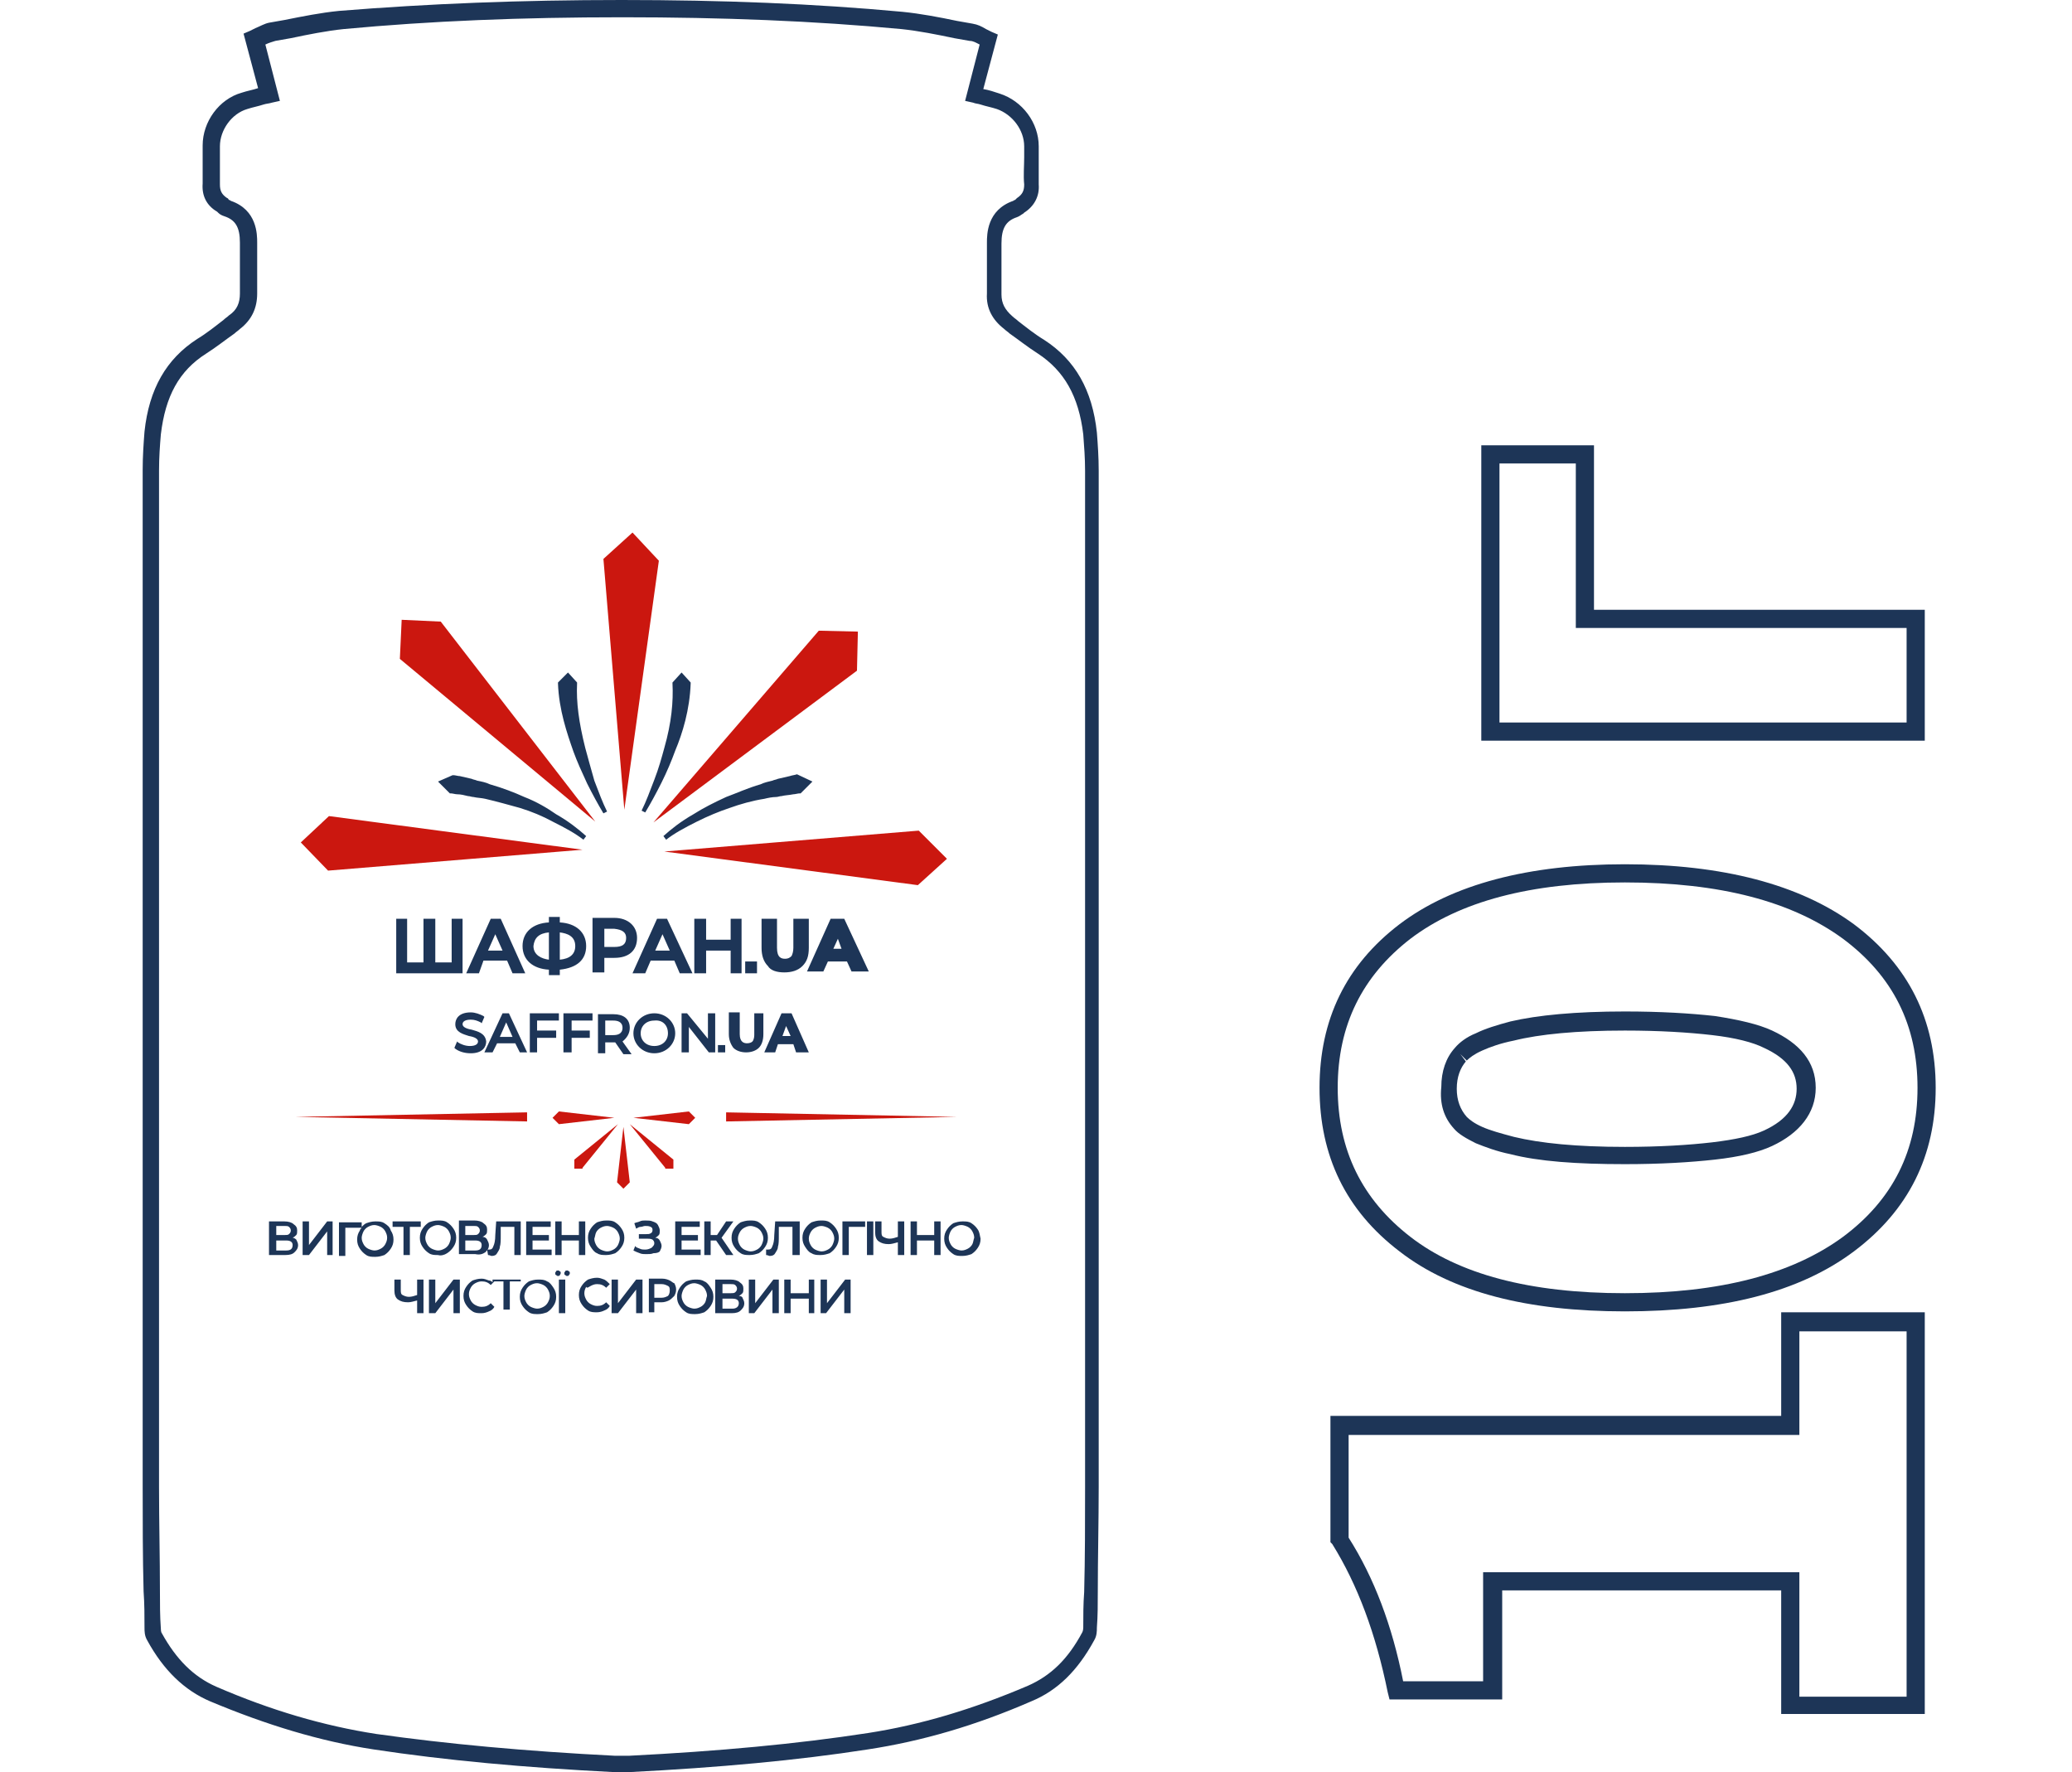 <svg xmlns="http://www.w3.org/2000/svg" viewBox="0 0 228 195" style="enable-background:new 0 0 228 195"
     xml:space="preserve"><style>.st0{fill:#1d3557}.st1{fill:#cb170f}.st2{display:none}.st3{display:inline}.st4{fill:#1d3557;stroke:#13007c;stroke-width:5.000000e-02;stroke-miterlimit:10}</style>
    <g id="_x31_0"><path class="st0 st2a" d="M69.2 195h-1.6c-9.9-.5-18.6-1.3-26.5-2.5-5.9-.9-11.8-2.7-18-5.3-2.8-1.2-5.1-3.4-6.9-6.7-.3-.5-.3-1-.3-1.4 0-1.3 0-2.6-.1-4-.1-3.8-.1-7.8-.1-11.6V51.7c0-1.5.1-2.9.2-4.2.5-4.7 2.4-8 5.8-10.2 1-.6 2-1.4 2.9-2.1.2-.2.4-.3.6-.5.9-.6 1.2-1.4 1.2-2.4v-5.6c0-1.7-.5-2.5-1.7-2.9-.3-.1-.5-.2-.7-.4l-.1-.1c-1.2-.7-1.7-1.8-1.6-3.1V16c0-2.6 1.8-5.1 4.3-5.8.6-.2 1.2-.3 1.8-.5l-1.6-6 .7-.3.6-.3c.5-.2 1-.5 1.5-.6.6-.1 1.1-.2 1.7-.3 2-.4 4-.8 6-1C47.2.4 57.3 0 68.4 0c11.1 0 21.2.4 30.9 1.3 2 .2 4.1.6 6 1 .6.1 1.1.2 1.7.3.6.1 1 .3 1.5.6l.6.3.7.3-1.6 6c.6.1 1.2.3 1.8.5 2.5.8 4.3 3.2 4.3 5.8v4.2c.1 1.3-.5 2.4-1.6 3.1l-.1.1c-.2.1-.4.3-.7.4-1.2.4-1.7 1.2-1.7 2.9v5.6c0 1 .4 1.7 1.2 2.4.2.2.4.3.6.5.9.7 1.9 1.5 2.9 2.1 3.4 2.2 5.3 5.5 5.8 10.2.1 1.3.2 2.7.2 4.2v111.8c0 3.9-.1 7.8-.1 11.6 0 1.3 0 2.6-.1 3.9 0 .4 0 .9-.3 1.4-1.8 3.3-4 5.5-6.9 6.7-6.2 2.7-12.1 4.4-18 5.3-7.7 1.2-16.4 2-26.3 2.5zm-1.5-1.8h1.5c9.9-.5 18.5-1.3 26.3-2.5 5.8-.9 11.5-2.6 17.6-5.2 2.5-1.1 4.4-2.9 6-5.9 0 0 .1-.2.1-.5 0-1.3 0-2.6.1-3.9.1-3.8.1-7.8.1-11.6V51.8c0-1.4-.1-2.7-.2-4-.5-4.2-2.1-7-5-8.9-1.1-.7-2.1-1.5-3.1-2.2-.2-.2-.4-.3-.6-.5-1.3-1-2-2.3-1.9-3.9v-5.6c0-.9 0-3.6 2.9-4.6 0 0 .1-.1.2-.1l.2-.2c.6-.4.8-.8.8-1.5-.1-1 0-2 0-3v-1.2c0-1.8-1.3-3.5-3-4.1-.6-.2-1.2-.3-1.8-.5-.3-.1-.6-.1-.8-.2l-.9-.2 1.6-6.2c-.4-.2-.7-.4-1.1-.4-.6-.1-1.1-.2-1.7-.3-1.9-.4-3.9-.8-5.8-1-9.6-.9-19.7-1.3-30.7-1.3-11.1 0-21.1.4-30.7 1.3-1.9.2-3.9.6-5.8 1-.6.1-1.1.2-1.7.3-.3.1-.7.2-1.1.4l1.6 6.2-.9.2c-.3.1-.6.1-.9.2-.6.2-1.2.3-1.8.5-1.7.5-3 2.3-3 4.1v4.2c0 .7.2 1.1.8 1.5.1 0 .1.1.2.2.1 0 .2.1.2.1 2.9 1 2.9 3.7 2.9 4.6v5.6c0 1.6-.6 2.9-1.9 3.9-.2.2-.4.3-.6.5-1 .7-2 1.5-3.1 2.2-3 1.9-4.5 4.7-5 8.9-.1 1.2-.2 2.5-.2 4v111.8c0 3.9.1 7.8.1 11.6 0 1.3 0 2.6.1 4 0 .4.1.5.1.5 1.6 2.9 3.5 4.8 6 5.9 6 2.6 11.8 4.3 17.6 5.2 7.8 1.1 16.4 1.9 26.3 2.4zM210.8 81.5h1V67.1h-36.4V49H163v32.5h47.8zM165 51h8.4v18.1h36.4v10.4H165V51z"/>
        <path class="st0 st2a"
              d="M197 144.4h-1v11.4h-49.6v13.9l.2.2c2.8 4.5 4.8 9.9 6.1 16.3l1-.2-1 .2.2.8h12.4v-12H196v13.6h15.8v-44.2H197zm-48.6 24.8v-11.3H198v-11.4h11.8v40.2H198V173h-34.8v12h-8.8c-1.2-6.1-3.2-11.4-6-15.8z"/>
        <path class="st0 st2a"
              d="M160 124.2c.5.6 1.4 1.1 2.4 1.6 1 .4 2.3.9 3.8 1.2 3.1.8 7.3 1.1 12.6 1.1 3.9 0 7.2-.2 9.9-.5s4.8-.8 6.3-1.5c3-1.4 4.8-3.6 4.8-6.4 0-2.9-1.8-4.9-4.8-6.3-1.5-.7-3.7-1.2-6.3-1.6-2.7-.3-6-.5-9.9-.5-5.4 0-9.6.4-12.6 1.1-1.5.4-2.8.8-3.8 1.3-1 .4-1.8 1-2.3 1.6-1 1.1-1.5 2.6-1.5 4.3-.2 1.9.3 3.4 1.4 4.6zm.7-8.2.7.7c.3-.3.8-.7 1.7-1.1.9-.4 2-.8 3.5-1.1l-.2-1 .2 1c2.8-.7 6.9-1.1 12.2-1.1 3.8 0 7 .2 9.6.5 2.6.3 4.5.8 5.7 1.4 2.6 1.2 3.6 2.7 3.6 4.5 0 1.8-1 3.4-3.6 4.6-1.3.6-3.2 1-5.7 1.3-2.6.3-5.8.5-9.6.5-5.3 0-9.3-.4-12.2-1.1-1.5-.4-2.6-.7-3.5-1.1-.9-.4-1.4-.8-1.7-1.1l-.8.7.8-.7c-.7-.8-1.1-1.8-1.1-3.1s.4-2.3 1-3l-.6-.8zM160.7 123.5l.8-.6z"/>
        <path class="st0 st2a"
              d="M204 137.7c6-4.5 9-10.5 9-18s-3-13.5-9-18l-.3.4.3-.4c-6-4.4-14.5-6.6-25.2-6.6-10.6 0-19 2.2-24.8 6.6-5.9 4.5-8.8 10.5-8.8 18s2.9 13.5 8.8 18c5.8 4.5 14.1 6.6 24.8 6.6 10.8 0 19.2-2.1 25.2-6.6zm-1.2-1.6c-5.6 4.1-13.5 6.2-24 6.2s-18.3-2.1-23.6-6.2c-5.3-4.1-8-9.5-8-16.4s2.7-12.3 8-16.4c5.4-4.1 13.2-6.2 23.6-6.2 10.5 0 18.4 2.1 24 6.2 5.5 4.1 8.2 9.5 8.2 16.4 0 6.9-2.7 12.3-8.2 16.4z"/>
        <g><path class="st0" d="M32.2 136.2c.2-.1.3-.2.4-.3.1-.1.1-.3.1-.5 0-.3-.1-.5-.4-.7-.2-.2-.6-.3-1-.3h-1.7v3.7h1.8c.5 0 .8-.1 1-.3.2-.2.4-.4.4-.8 0-.2-.1-.4-.2-.6 0 0-.2-.2-.4-.2zm-1.8-1.3h.9c.2 0 .4 0 .5.1.1.1.2.2.2.4s-.1.3-.2.4c-.1.1-.3.1-.5.1h-.9v-1zm1.1 2.7h-1.1v-1.1h1.1c.5 0 .7.2.7.5 0 .4-.2.6-.7.6zM34 137v-2.6h-.7v3.7h.7l2-2.6v2.6h.6v-3.7H36zM42.3 134.6c-.3-.2-.6-.2-1-.2s-.7.1-1 .2c-.2.1-.3.2-.5.4v-.5h-2.5v3.7h.7v-3.1h1.8c-.1.1-.2.2-.2.3-.2.3-.3.6-.3 1s.1.7.3 1 .4.5.7.7c.3.2.6.2 1 .2s.7-.1 1-.2c.3-.2.5-.4.7-.7.2-.3.3-.6.3-1s-.1-.7-.3-1c-.1-.4-.4-.6-.7-.8zm.1 2.3c-.1.2-.3.4-.5.5-.2.1-.4.2-.7.2-.2 0-.5-.1-.7-.2-.2-.1-.4-.3-.5-.5-.1-.2-.2-.4-.2-.7 0-.2.1-.5.2-.7.1-.2.3-.4.5-.5.2-.1.4-.2.7-.2.2 0 .5.1.7.2.2.1.4.3.5.5.1.2.2.4.2.7 0 .3-.1.5-.2.7zM44.4 138.1h.7V135h1.2v-.6h-3.1v.6h1.2zM49.2 137.9c.3-.2.5-.4.7-.7.2-.3.3-.6.3-1s-.1-.7-.3-1c-.2-.3-.4-.5-.7-.7-.3-.2-.6-.2-1-.2s-.7.1-1 .2c-.3.2-.5.4-.7.7-.2.3-.3.6-.3 1s.1.7.3 1 .4.5.7.7c.3.2.6.2 1 .2.3.1.7 0 1-.2zm-2.2-1c-.1-.2-.2-.4-.2-.7 0-.2.1-.5.2-.7.1-.2.3-.4.5-.5.2-.1.4-.2.7-.2.2 0 .5.1.7.2.2.1.4.3.5.5.1.2.2.4.2.7 0 .2-.1.5-.2.7-.1.2-.3.4-.5.5-.2.1-.4.2-.7.2-.2 0-.5-.1-.7-.2-.2-.1-.4-.3-.5-.5zM53.4 137.8c.2-.2.4-.4.4-.8 0-.2-.1-.4-.2-.6-.1-.2-.3-.3-.5-.3.2-.1.3-.2.4-.3.1-.1.1-.3.1-.5 0-.3-.1-.5-.4-.7-.2-.2-.6-.3-1-.3h-1.7v3.7h1.8c.5.1.8 0 1.1-.2zm-2.2-2.9h.9c.2 0 .4 0 .5.1.1.1.2.2.2.4s-.1.3-.2.4c-.1.1-.3.1-.5.1h-.9v-1zm0 2.7v-1.1h1.1c.5 0 .7.2.7.5 0 .4-.2.6-.7.6h-1.1z"/>
            <path class="st0"
                  d="M53.7 138.1c.2 0 .3.1.4.1.3 0 .5-.1.6-.3.1-.2.3-.4.3-.7.1-.3.1-.7.1-1.3v-.9h1.5v3.1h.7v-3.7h-2.7l-.1 1.5c0 .6-.1 1-.2 1.2-.1.3-.2.4-.5.4h-.2l.1.6zM60.7 137.5h-2.1v-1h1.8v-.6h-1.8v-.9h2v-.6h-2.7v3.7h2.8zM61.8 136.5h1.9v1.6h.7v-3.7h-.7v1.5h-1.9v-1.5h-.7v3.7h.7zM65.7 137.9c.3.2.6.2 1 .2s.7-.1 1-.2c.3-.2.5-.4.7-.7.2-.3.3-.6.3-1s-.1-.7-.3-1c-.2-.3-.4-.5-.7-.7-.3-.2-.6-.2-1-.2s-.7.1-1 .2c-.3.2-.5.4-.7.7-.2.3-.3.6-.3 1s.1.7.3 1 .4.6.7.7zm-.1-2.3c.1-.2.3-.4.5-.5.2-.1.4-.2.7-.2.2 0 .5.1.7.2.2.1.4.3.5.5.1.2.2.4.2.7 0 .2-.1.5-.2.7-.1.2-.3.4-.5.5-.2.1-.4.2-.7.2-.2 0-.5-.1-.7-.2-.2-.1-.4-.3-.5-.5-.1-.2-.2-.4-.2-.7.1-.3.1-.5.2-.7zM72.6 137.7c.1-.2.2-.4.2-.6 0-.2-.1-.4-.2-.6-.1-.2-.3-.3-.5-.3.2-.1.3-.2.4-.3.1-.1.1-.3.1-.5s-.1-.4-.2-.6c-.1-.2-.3-.3-.6-.4-.2-.1-.5-.1-.8-.1-.2 0-.4 0-.6.1-.2.1-.4.1-.6.2l.2.6c.2-.1.3-.2.5-.2s.3-.1.5-.1.4 0 .6.1c.2.1.2.2.2.4 0 .1-.1.3-.2.3-.1.1-.3.1-.5.1h-.8v.5h.9c.2 0 .4 0 .6.1.1.1.2.2.2.4s-.1.3-.3.5c-.2.1-.4.2-.7.2-.2 0-.4 0-.6-.1-.2-.1-.4-.1-.5-.3l-.2.5c.2.1.4.2.7.3.2.1.5.1.7.1.3 0 .6 0 .8-.1.4 0 .6-.1.7-.2zM77.1 137.5H75v-1h1.8v-.6H75v-.9h2v-.6h-2.7v3.7h2.8zM78.2 136.5h.6l1.1 1.6h.8l-1.3-1.9 1.3-1.8h-.8l-1 1.5h-.7v-1.5h-.7v3.7h.7z"/>
            <path class="st0"
                  d="M80.8 137.2c.2.3.4.5.7.7.3.2.6.2 1 .2s.7-.1 1-.2c.3-.2.5-.4.7-.7.2-.3.3-.6.3-1s-.1-.7-.3-1c-.2-.3-.4-.5-.7-.7-.3-.2-.6-.2-1-.2s-.7.1-1 .2c-.3.2-.5.4-.7.7-.2.3-.3.6-.3 1s.1.7.3 1zm.6-1.6c.1-.2.3-.4.5-.5.2-.1.4-.2.7-.2.2 0 .5.1.7.2.2.1.4.3.5.5.1.2.2.4.2.7 0 .2-.1.5-.2.7-.1.2-.3.4-.5.5-.2.1-.4.2-.7.2-.2 0-.5-.1-.7-.2-.2-.1-.4-.3-.5-.5-.1-.2-.2-.4-.2-.7 0-.3.1-.5.2-.7zM87.3 138.1h.7v-3.7h-2.7l-.1 1.5c0 .6-.1 1-.2 1.2-.1.3-.2.4-.5.4h-.2v.6c.2 0 .3.1.4.1.3 0 .5-.1.6-.3.1-.2.3-.4.3-.7.1-.3.1-.7.1-1.3v-.9h1.5v3.1zM89.3 137.9c.3.2.6.2 1 .2s.7-.1 1-.2c.3-.2.5-.4.7-.7.2-.3.3-.6.3-1s-.1-.7-.3-1c-.2-.3-.4-.5-.7-.7-.3-.2-.6-.2-1-.2s-.7.1-1 .2c-.3.2-.5.4-.7.7-.2.3-.3.6-.3 1s.1.7.3 1 .4.6.7.7zm-.1-2.3c.1-.2.3-.4.5-.5.2-.1.4-.2.7-.2.2 0 .5.1.7.2.2.1.4.3.5.5.1.2.2.4.2.7 0 .2-.1.5-.2.7-.1.2-.3.4-.5.5-.2.1-.4.2-.7.2-.2 0-.5-.1-.7-.2-.2-.1-.4-.3-.5-.5-.1-.2-.2-.4-.2-.7 0-.3.1-.5.2-.7zM92.7 138.1h.7V135h1.8v-.6h-2.5zM95.4 134.4h.7v3.7h-.7zM98.8 136.1c-.3.1-.6.2-.9.2-.3 0-.5-.1-.7-.2-.2-.1-.2-.3-.2-.6v-1.1h-.7v1.2c0 .4.1.8.4 1 .3.2.6.3 1.1.3.3 0 .6-.1 1-.2v1.4h.7v-3.7h-.7v1.7zM102.8 135.9h-1.9v-1.5h-.7v3.7h.7v-1.6h1.9v1.6h.7v-3.7h-.7zM107.6 135.3c-.2-.3-.4-.5-.7-.7-.3-.2-.6-.2-1-.2s-.7.1-1 .2c-.3.2-.5.4-.7.7-.2.3-.3.6-.3 1s.1.7.3 1 .4.5.7.7c.3.2.6.2 1 .2s.7-.1 1-.2c.3-.2.5-.4.7-.7.2-.3.3-.6.3-1-.1-.4-.1-.7-.3-1zm-.6 1.6c-.1.2-.3.4-.5.5-.2.1-.4.2-.7.2-.2 0-.5-.1-.7-.2-.2-.1-.4-.3-.5-.5-.1-.2-.2-.4-.2-.7 0-.2.1-.5.2-.7.1-.2.3-.4.5-.5.2-.1.4-.2.7-.2.2 0 .5.1.7.2.2.1.4.3.5.5.1.2.2.4.2.7-.1.3-.1.5-.2.7zM45.9 142.5c-.3.1-.6.2-.9.2-.3 0-.5-.1-.7-.2-.2-.1-.2-.3-.2-.6v-1.1h-.7v1.2c0 .4.1.8.4 1 .3.2.6.3 1.1.3.3 0 .6-.1 1-.2v1.4h.7v-3.7h-.7v1.7zM47.9 143.4v-2.6h-.7v3.7h.7l2-2.6v2.6h.7v-3.7h-.7zM57.3 140.8h-3.1v.3c-.1-.1-.2-.2-.4-.2-.3-.1-.5-.2-.8-.2-.4 0-.7.1-1 .2-.3.2-.5.4-.7.7-.2.3-.3.6-.3 1s.1.7.3 1c.2.3.4.5.7.7.3.2.6.2 1 .2.3 0 .6-.1.8-.2.3-.1.5-.3.6-.5l-.4-.4c-.3.3-.6.4-1 .4-.3 0-.5-.1-.7-.2-.2-.1-.4-.3-.5-.5-.1-.2-.2-.4-.2-.7 0-.3.1-.5.2-.7.1-.2.3-.4.5-.5.2-.1.4-.2.7-.2.4 0 .7.1 1 .4l.4-.4h1v3.1h.7V141h1.2v-.2zM60.2 141c-.3-.2-.6-.2-1-.2s-.7.1-1 .2c-.3.2-.5.4-.7.7-.2.3-.3.6-.3 1s.1.7.3 1 .4.5.7.7c.3.2.6.2 1 .2s.7-.1 1-.2c.3-.2.5-.4.7-.7.2-.3.3-.6.3-1s-.1-.7-.3-1c-.2-.3-.4-.6-.7-.7zm.1 2.3c-.1.2-.3.4-.5.5-.2.1-.4.2-.7.2-.2 0-.5-.1-.7-.2-.2-.1-.4-.3-.5-.5-.1-.2-.2-.4-.2-.7 0-.2.1-.5.2-.7.1-.2.3-.4.5-.5.2-.1.4-.2.7-.2.2 0 .5.1.7.2.2.1.4.3.5.5.1.2.2.4.2.7 0 .3-.1.5-.2.7zM61.5 140.8h.7v3.7h-.7zM61.7 140.1c0-.1 0-.2-.1-.2-.1-.1-.1-.1-.2-.1s-.2 0-.2.1c-.1.1-.1.1-.1.2s0 .2.1.2c.1.1.1.1.2.1s.2 0 .2-.1c0 0 .1-.1.1-.2zM62.4 139.8c-.1 0-.2 0-.2.1-.1.1-.1.1-.1.2s0 .2.1.2c.1.1.1.1.2.1s.2 0 .2-.1c.1-.1.1-.1.1-.2s0-.2-.1-.2c-.1-.1-.1-.1-.2-.1zM65 141.5c.2-.1.4-.2.7-.2.4 0 .7.1 1 .4l.4-.4c-.2-.2-.4-.4-.6-.5-.3-.1-.5-.2-.8-.2-.4 0-.7.1-1 .2-.3.2-.5.4-.7.7-.2.3-.3.6-.3 1s.1.7.3 1c.2.3.4.5.7.7.3.2.6.2 1 .2.3 0 .6-.1.8-.2.3-.1.5-.3.6-.5l-.4-.4c-.3.3-.6.4-1 .4-.3 0-.5-.1-.7-.2-.2-.1-.4-.3-.5-.5-.1-.2-.2-.4-.2-.7 0-.3.1-.5.2-.7.1.2.3 0 .5-.1zM68 143.4v-2.6h-.7v3.7h.7l2-2.6v2.6h.7v-3.7H70zM73.7 140.9c-.2-.1-.5-.2-.8-.2h-1.5v3.7h.6v-1.1h.8c.3 0 .6-.1.8-.2.2-.1.4-.3.6-.5.1-.2.2-.4.2-.7 0-.3-.1-.5-.2-.7-.1 0-.3-.2-.5-.3zm-.2 1.7c-.2.1-.4.2-.7.2H72v-1.5h.8c.3 0 .5.1.7.2.2.1.2.3.2.5 0 .3-.1.5-.2.6zM77.5 141c-.3-.2-.6-.2-1-.2s-.7.1-1 .2c-.3.2-.5.4-.7.7-.2.3-.3.6-.3 1s.1.7.3 1 .4.5.7.7c.3.2.6.2 1 .2s.7-.1 1-.2c.3-.2.5-.4.7-.7.2-.3.3-.6.3-1s-.1-.7-.3-1c-.2-.3-.4-.6-.7-.7zm.1 2.3c-.1.2-.3.4-.5.5-.2.1-.4.2-.7.2-.2 0-.5-.1-.7-.2-.2-.1-.4-.3-.5-.5-.1-.2-.2-.4-.2-.7 0-.2.1-.5.2-.7.1-.2.3-.4.5-.5.2-.1.4-.2.7-.2.2 0 .5.1.7.2.2.1.4.3.5.5.1.2.2.4.2.7-.1.3-.1.5-.2.7zM81.3 142.6c.2-.1.3-.2.4-.3.1-.1.1-.3.1-.5 0-.3-.1-.5-.4-.7-.2-.2-.6-.3-1-.3h-1.7v3.7h1.8c.5 0 .8-.1 1-.3.2-.2.4-.4.4-.8 0-.2-.1-.4-.2-.6 0-.1-.2-.2-.4-.2zm-1.8-1.3h.9c.2 0 .4 0 .5.1.1.1.2.2.2.4s-.1.3-.2.4c-.1.1-.3.1-.5.1h-.9v-1zm1.1 2.7h-1.1v-1.1h1.1c.5 0 .7.2.7.5 0 .4-.3.6-.7.6zM83.1 143.4v-2.6h-.7v3.7h.6l2-2.6v2.6h.7v-3.7h-.6zM89 142.3h-2v-1.5h-.7v3.7h.7v-1.6h2v1.6h.6v-3.7H89zM91 143.4v-2.6h-.7v3.7h.6l2-2.6v2.6h.7v-3.7H93z"/></g>
        <g><path class="st1" d="m32.5 122.9 25.5-.5v1zM79.9 122.4l25.4.5-25.4.5z"/>
            <g><path class="st1" d="m75.8 123.7-6.1-.7 6.1-.7.7.7-.7.7zM61.5 123.7l6.1-.7-6.1-.7-.7.7.7.7zM64.1 128.5l3.9-4.8-4.8 3.9v1h.9zM73.2 128.5l-3.9-4.8 4.8 3.9v1h-.9zM69.3 130.1l-.7-6.1-.7 6.1.7.7.7-.7z"/></g></g>
        <g><path class="st1" d="m44.2 68.2-.2 4.3 21.5 17.9-17-22-4.3-.2zM69.6 58.6l-3.2 2.9 2.3 27.6 3.8-27.4-2.9-3.1zM33.1 92.7l3 3.1 28-2.3-27.9-3.7-3.1 2.9zM104.2 94.5l-3.2 2.9-27.9-3.7 28-2.3 3.1 3.1zM94.4 69.5l-4.3-.1-18.2 21.1 22.4-16.7.1-4.3z"/>
            <g><path class="st0" d="M87.7 85.2c-.3.1-.5.1-.8.2-.4.1-.9.2-1.3.3-.2.1-.4.1-.6.2-.4.1-.9.2-1.3.4-1.4.4-2.7 1-3.8 1.4-1.3.6-2.5 1.2-3.6 1.9-1.4.8-2.4 1.6-3.3 2.4l.3.4c.9-.7 2-1.3 3.4-2 1.2-.6 2.4-1.1 3.6-1.5 1.1-.4 2.5-.8 3.8-1 .4-.1.9-.2 1.3-.2.2 0 .4-.1.6-.1.4-.1.8-.1 1.3-.2.2 0 .5-.1.7-.1h.1l1.3-1.3-1.7-.8zM76 75.2v-.1L75 74l-1 1.1v.1c.1 2-.1 4.3-.9 7.1-.3 1.1-.6 2.2-1.1 3.5-.5 1.3-.9 2.4-1.4 3.4l.4.2c.6-1 1.2-2.1 1.8-3.3.6-1.2 1.1-2.4 1.5-3.5.8-1.9 1.6-4.5 1.7-7.4zM57.7 87.7c-1.1-.5-2.4-1-3.8-1.4-.4-.2-.9-.3-1.4-.4-.2-.1-.4-.1-.6-.2-.4-.1-.9-.2-1.3-.3-.2 0-.5-.1-.7-.1h-.1l-1.6.7 1.3 1.3h.1c.2 0 .5.1.7.1.4 0 .8.1 1.2.2.2 0 .4.1.6.1.4.1.9.1 1.3.2 1.3.3 2.7.7 3.8 1 1.3.4 2.5.9 3.6 1.5 1.4.7 2.5 1.3 3.4 2l.3-.4c-.9-.8-1.9-1.6-3.3-2.4-1-.7-2.2-1.4-3.5-1.9zM64.4 82.3c-.7-2.8-1-5-.9-7.1v-.1l-1-1.1-1.1 1.1v.1c.1 2.9 1 5.5 1.7 7.5.4 1.1.9 2.2 1.5 3.5.6 1.2 1.2 2.3 1.8 3.3l.4-.2c-.5-1-.9-2.1-1.4-3.4-.4-1.4-.7-2.5-1-3.6z"/></g>
            <g><path class="st0" d="M50.9 101.1h-1.2v4.8h-1.8v-4.8h-1.3v4.8h-1.8v-4.8h-1.2v6h7.3zM53.2 105.7h2.6l.6 1.4h1.4l-2.7-6H54l-2.7 6h1.4l.5-1.4zm.5-1.1.8-1.8.8 1.8h-1.6zM64.5 104.1c0-1.5-1.1-2.5-2.9-2.6v-.6h-1.2v.6c-1.8.1-2.9 1.1-2.9 2.6s1.1 2.5 2.9 2.6v.6h1.2v-.6c1.9-.2 2.9-1.1 2.9-2.6zm-2.9-1.5c.8.1 1.7.4 1.7 1.5 0 .9-.6 1.4-1.7 1.5v-3zm-1.2 0v3c-.8-.1-1.7-.5-1.7-1.5.1-.9.6-1.4 1.7-1.5zM66.5 105.4h1.1c1.6 0 2.5-.8 2.5-2.2 0-1.3-1-2.2-2.5-2.2h-2.4v6h1.3v-1.6zm2.4-2.2c0 .7-.4 1-1.3 1h-1.1v-2h1.1c.9.1 1.3.4 1.3 1zM73.4 101.1h-1.1l-2.7 6H71l.6-1.4h2.6l.6 1.4h1.4l-2.8-6zm-1.3 3.5.8-1.8.8 1.8h-1.6zM81.6 107.1v-6h-1.2v2.3h-2.7v-2.3h-1.3v6h1.3v-2.5h2.7v2.5zM86.3 107c.8 0 1.5-.2 2-.7.5-.5.7-1.1.7-2v-3.2h-1.7v3.2c0 .4-.1.7-.2.9-.2.2-.4.3-.7.3-.4 0-.9-.1-.9-1.2v-3.2h-1.7v3.2c0 .8.2 1.5.7 2 .3.5 1 .7 1.8.7zM92.9 101.1h-1.5l-2.6 5.8h1.8l.5-1.1h2.1l.5 1.1h1.9l-2.7-5.8zm-.3 3.3h-.9l.5-1.1.4 1.1zM82 105.8h1.3v1.3H82zM51.9 113.3c-.6-.1-1-.3-1-.6s.3-.5.9-.5c.4 0 .7.1 1.1.3l.1.1.3-.7-.1-.1c-.4-.2-.9-.4-1.4-.4-1.3 0-1.7.7-1.7 1.3 0 .9.9 1.1 1.5 1.3.6.1 1 .3 1 .6s-.3.5-.9.5c-.5 0-1-.2-1.3-.4l-.1-.1-.3.7.1.1c.4.3 1 .5 1.7.5 1.3 0 1.7-.7 1.7-1.3-.1-.9-.9-1.1-1.6-1.3zM55.3 111.5l-2 4.3h.9l.5-1h2l.5 1h.8l-2-4.3h-.7zm1.1 2.6H55l.7-1.6.7 1.6zM58.3 115.8h.8v-1.6h2.1v-.8h-2.1v-1.1h2.4v-.8h-3.2zM62 115.8h.9v-1.6h2v-.8h-2v-1.1h2.3v-.8H62zM69.3 113.1c0-1-.7-1.5-1.8-1.5h-1.7v4.3h.8v-1.2h1.1l.9 1.3h.9l-1-1.4c.5-.4.8-.9.8-1.5zm-.8 0c0 .7-.6.8-1 .8h-.9v-1.6h.9c.4 0 1 .1 1 .8zM72 111.5c-1.3 0-2.3 1-2.3 2.2s1 2.2 2.3 2.2c1.3 0 2.3-1 2.3-2.2s-1-2.2-2.3-2.2zm1.5 2.2c0 .8-.6 1.4-1.5 1.4s-1.5-.6-1.5-1.4c0-.8.6-1.4 1.5-1.4.9-.1 1.5.5 1.5 1.4zM77.9 114.3l-2.3-2.8H75v4.3h.8V113l2.2 2.8h.7v-4.3h-.8zM84.2 111.5H83v2.4c0 .3-.1.6-.2.7-.1.1-.3.2-.6.2s-.8-.1-.8-1v-2.4h-1.2v2.4c0 .6.2 1.1.5 1.5.3.3.8.5 1.4.5.6 0 1.1-.2 1.4-.5.3-.3.5-.8.5-1.5v-2.3zM86 111.5l-1.9 4.3h1.2l.3-.9h1.7l.3.9H89l-1.9-4.3H86zm1 2.5h-.9l.4-1.1.5 1.1zM79 115h.8v.8H79z"/></g></g></g></svg>